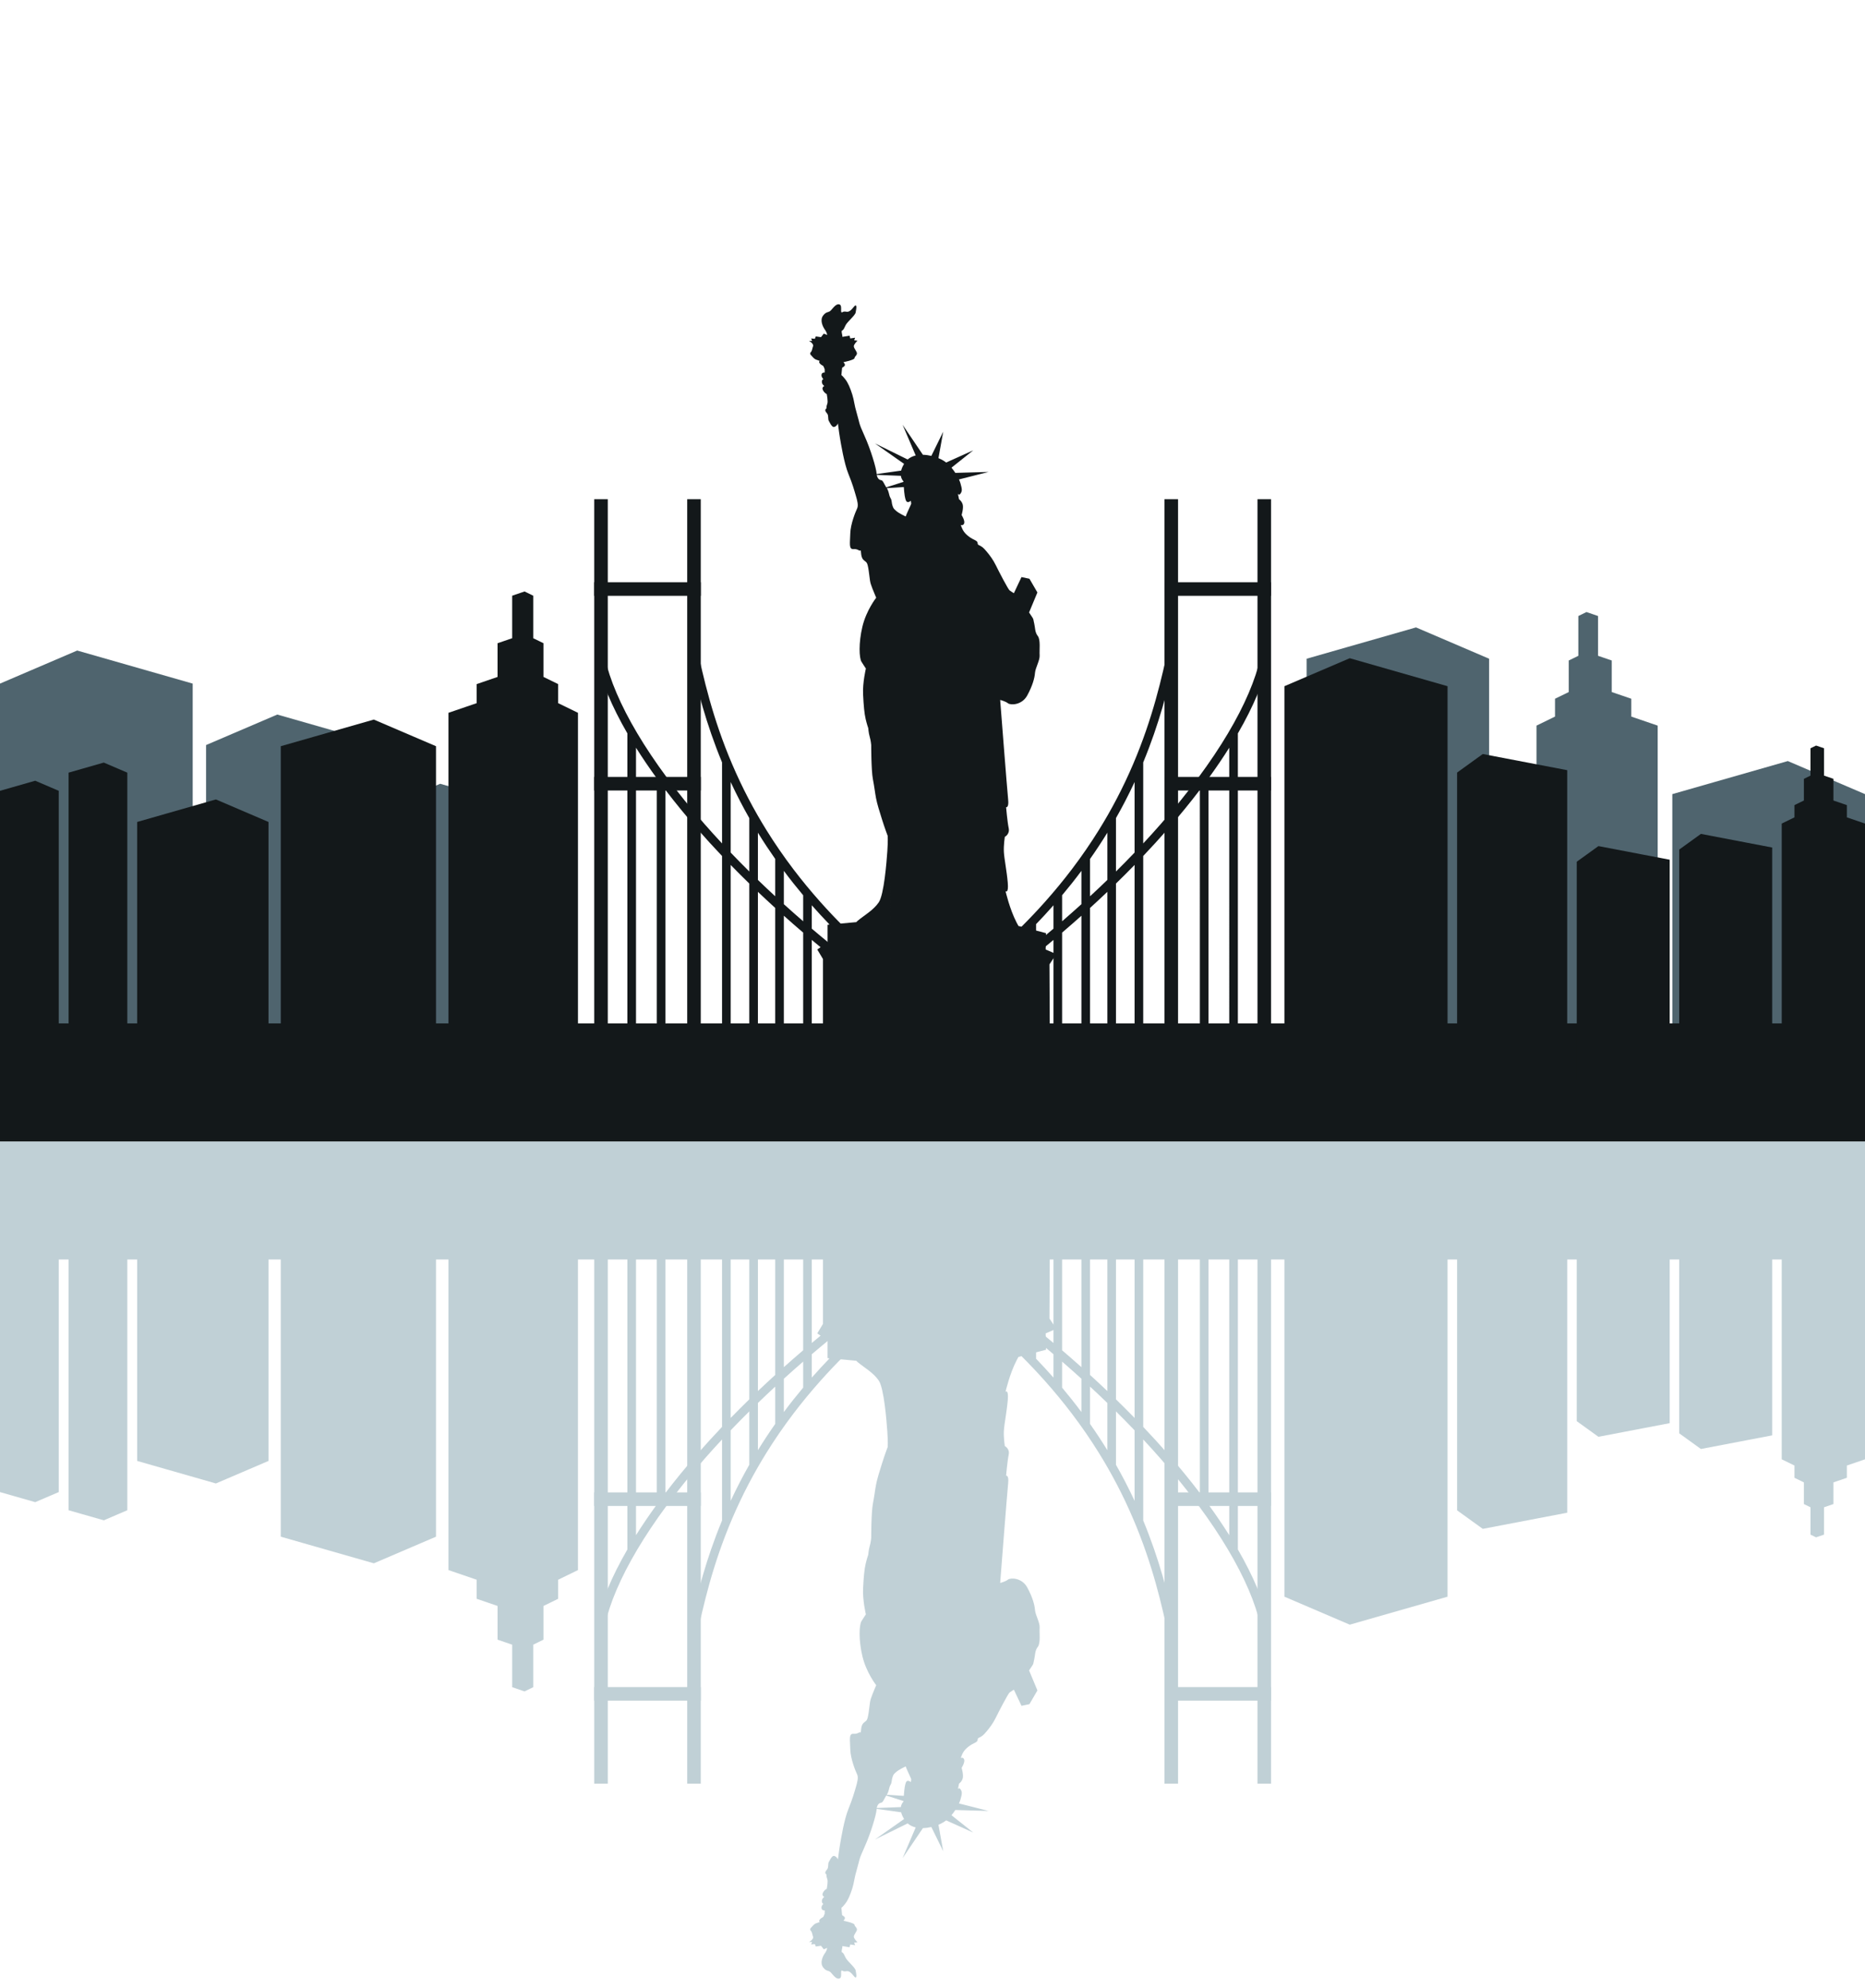 <?xml version="1.0" encoding="utf-8"?>
<!-- Generator: Adobe Illustrator 16.0.0, SVG Export Plug-In . SVG Version: 6.00 Build 0)  -->
<!DOCTYPE svg PUBLIC "-//W3C//DTD SVG 1.1//EN" "http://www.w3.org/Graphics/SVG/1.1/DTD/svg11.dtd">
<svg version="1.1" id="Capa_1" xmlns="http://www.w3.org/2000/svg" xmlns:xlink="http://www.w3.org/1999/xlink" x="0px" y="0px"
	 width="955.502px" height="1018.752px" viewBox="0 0 955.502 1018.752" enable-background="new 0 0 955.502 1018.752"
	 xml:space="preserve">
<g>
	<g>
		<g>
			<path fill-rule="evenodd" clip-rule="evenodd" fill="#C0D0D6" d="M491.311,924.012l15.185,3.843l-17.044-0.491
				c-0.581,0.899-1.248,1.806-1.986,2.669l11.154,8.885l-13.873-6.242c-0.472,0.372-0.963,0.713-1.472,1.019
				c-0.711,0.423-1.554,0.847-2.482,1.228l2.448,13.562l-6.079-12.404c-1.406,0.331-2.875,0.538-4.331,0.569l-10.411,15.397
				l6.717-15.753c-1.531-0.37-2.945-1.024-4.122-2.063l-8.976,4.423v-1.637l7.157-5.026c-0.796-1.293-1.262-2.443-1.504-3.449
				l-5.653-0.801v-1.661l5.502-0.217c0.276-1.871,1.325-2.802,1.325-2.802l0.017-0.291l-6.844-2.192v-0.926l7.013,0.464
				c0.117-1.641,0.286-3.546,0.479-4.554c0.377-1.992,0.663-3.042,1.519-3.131c0.855-0.097,1.614,0.658,1.614,0.658l0.188-1.518
				c0,0-0.852-2.087-1.517-3.414c-0.666-1.33-1.329-3.136-1.329-3.136s-3.609,1.708-4.842,2.849
				c-1.233,1.14-1.329,1.044-1.899,2.657c-0.57,1.615-0.189,2.562-1.045,3.99c-0.065,0.112-0.127,0.223-0.18,0.339V634.643h81.832
				l-0.195,40.918l3.508,5.26l-5.46,2.347l0.193,8.381l-14.129,3.675c-0.286,0.509-0.589,1.074-0.919,1.706
				c-3.607,6.932-5.697,16.138-5.697,16.138s1.613-1.517,1.141,4.274c-0.476,5.788-1.807,12.34-1.995,15.76
				c-0.189,3.414,0.474,7.781,0.474,7.781s2.659,1.333,1.994,4.465c-0.666,3.13-1.327,10.727-1.327,10.727s1.521-0.474,1.044,3.989
				c-0.477,4.458-4.084,50.977-4.084,50.977s2.659-0.664,3.988-1.708c1.327-1.042,7.121-1.042,9.876,3.983
				c2.75,5.035,3.793,9.019,3.984,11.586c0.19,2.562,2.563,6.457,2.375,9.019c-0.192,2.562,0.567,7.972-0.953,9.876
				c-1.518,1.895-1.329,4.362-1.801,6.262c-0.477,1.896-0.288,2.281-0.951,3.228c-0.664,0.947-1.708,2.563-1.708,2.563l4.271,10.253
				l-4.081,7.023l-4.08,0.853l-3.894-8.256c0,0-1.424,0.854-2.183,1.422c-0.76,0.572-5.604,9.876-7.026,12.817
				c-1.423,2.944-3.229,5.315-4.843,7.217c-1.613,1.896-2.183,2.37-3.795,3.132c-1.614,0.755,0.475,1.422-2.372,2.755
				c-2.852,1.326-5.319,3.417-6.271,5.788c-0.948,2.377-0.755,1.806-0.755,1.806s1.421-0.473,1.804,0.949
				c0.379,1.422-1.331,4.176-1.331,4.176s1.046,3.51,0.572,5.315c-0.477,1.806-1.899,2.752-1.899,2.752l-0.57,2.851
				c0,0,0.568-1.14,1.425,0.186c0.852,1.334,0.664,2.28-0.095,5.034C491.947,922.49,491.677,923.209,491.311,924.012z
				 M456.039,938.652l-7.776,3.828l7.776-5.465V938.652L456.039,938.652z M456.039,927.739v-1.661l-6.843,0.274
				c0.354-2.024,1.427-2.638,2.278-2.722c0.878-0.09,1.516-1.972,2.586-3.68l1.979,0.625v-0.926l-1.713-0.112
				c1.132-1.661,1.06-3.317,1.713-4.683V634.643h-34.396v43.645l-2.925,4.88l5.266,3.7v8.976l14.749,1.352
				c0.214,0.269,0.469,0.521,0.779,0.778c3.325,2.755,8.069,5.411,10.729,9.401c2.657,3.988,3.984,20.508,4.365,26.104
				c0.381,5.604,0.19,7.878,0.19,7.878s-1.708,4.56-2.94,8.548c-1.236,3.986-2.468,7.781-3.04,10.818
				c-0.57,3.044-0.762,5.315-1.612,9.78c-0.857,4.463-0.857,17.468-0.857,17.468s-0.188,2.277-0.757,4.177
				c-0.568,1.896-0.762,4.46-0.762,4.46s-0.662,1.806-1.329,4.653c-0.661,2.851-1.027,6.776-1.315,12.698
				c-0.288,5.923,1.434,13.172,1.434,13.172s-1.031,1.491-2.239,3.454c-1.208,1.952-1.553,9.545,0.459,17.997
				c2.013,8.453,7.073,14.839,7.073,14.839s-0.46,0.974-1.955,4.713c-1.493,3.741-1.148,4.082-1.897,9.142
				c-0.746,5.059-1.15,3.965-2.759,5.633c-1.609,1.672-0.864,5.121-1.553,4.721c-0.69-0.405-1.036,0.863-3.507,0.687
				c-2.476-0.169-1.726,3.105-1.612,7.995c0.114,4.891,2.761,11.271,3.507,12.824c0.751,1.553,0.12,3.971-0.688,6.672
				c-0.805,2.705-1.611,5.752-3.798,11.1c-2.182,5.347-3.852,15.644-4.366,18.69c-0.519,3.046-1.038,7.818-1.038,7.189
				c0-0.632-1.093-1.901-2.126-1.901c-1.035,0-2.359,2.935-2.359,2.935s-0.401,0.112-0.46,2.067
				c-0.056,1.954-0.805,1.959-1.321,2.991c-0.518,1.033,0.46,1.552,0.46,1.552s-0.116,1.098,0.399,2.3
				c0.521,1.21-0.283,5.059-0.283,5.059s-1.037,0.289-1.899,1.903c-0.862,1.609,0.689,2.184,0.689,2.184s-1.265,0.805-1.265,2.127
				c0,1.325,0.803,1.385,0.803,1.385s-1.205,1.092-0.974,2.354c0.229,1.27,1.608,1.04,1.608,1.04v1.666c0,0-0.347,1.039-0.718,1.693
				c-1.64,0.851-2.659,1.971-1.813,2.616c-0.564,0.201-1.161,0.416-1.667,0.576c-1.437,0.461-2.071,1.664-2.762,2.299
				c-0.691,0.636-0.517,1.329,0,1.785c0.519,0.459,0.749,2.473,1.094,3.105c-0.111,1.454-2.199,2.498-2.199,2.498l1.615-0.095
				l-0.475,1.324l1.895-0.188l0.479,1.237l2.658-0.384l1.421,1.806l1.718-0.676c-0.046,0.665-0.263,1.282-0.901,2.353
				c-1.38,1.844-2.933,5.236-1.148,7.593c1.781,2.358,2.758,1.207,4.139,2.817c1.381,1.613,2.876,3.508,4.373,2.815
				c1.493-0.686-0.061-4.771,1.379-3.907c1.438,0.861,2.242-0.4,3.794,0.633c1.555,1.035,2.704,3.451,3.163,2.699
				c0.457-0.743,0-1.954-0.172-3.442c-0.173-1.499-4.313-4.833-5.118-6.501c-0.804-1.666-1.093-2.476-1.784-2.765
				c-0.398-0.166-0.295-0.821-0.138-1.588v-0.006c0.114-0.548,0.255-1.154,0.255-1.682l3.638,0.612l0.383-1.428l2.465,0.384
				l-0.475-1.33l1.71-0.193c0,0-1.141-1.038-1.71-2.178c-0.572-1.141,0.475-2.094,1.234-3.611c0.76-1.52-1.046-2.184-1.046-3.135
				c0-0.946-5.692-2.086-5.692-2.086s0.854-0.853,0.759-1.517c-0.095-0.666-1.424-1.333-1.424-1.333l-0.381-3.793
				c0,0,0.381-0.094,1.899-1.996c1.518-1.896,2.66-4.651,3.702-7.973c1.044-3.323,0.854-4.748,2.373-9.876
				c1.519-5.123,0.664-4.177,3.893-11.297c3.229-7.117,5.979-16.519,6.173-19.175c0.007-0.131,0.02-0.25,0.034-0.375
				L456.039,927.739z"/>
			<g>
				<rect x="304.439" y="620.879" fill-rule="evenodd" clip-rule="evenodd" fill="#C0D0D6" width="6.946" height="292.999"/>
				<rect x="352.079" y="620.879" fill-rule="evenodd" clip-rule="evenodd" fill="#C0D0D6" width="6.947" height="292.999"/>
				<rect x="304.439" y="864.384" fill-rule="evenodd" clip-rule="evenodd" fill="#C0D0D6" width="54.587" height="6.944"/>
				<rect x="304.439" y="764.639" fill-rule="evenodd" clip-rule="evenodd" fill="#C0D0D6" width="54.587" height="6.95"/>
			</g>
			<path fill="#C0D0D6" d="M576.52,769.213c11.404,24.074,17.073,45.983,20.924,63.531l4.314-0.935
				c-3.272-14.909-7.841-32.934-16.051-52.77v-41.523c3.121,3.351,6.132,6.68,9.026,9.988
				c28.617,32.648,46.063,62.646,51.023,85.239l4.316-0.935c-2.442-11.121-7.781-23.942-15.866-37.925V631.131h-4.422V786.56
				c-3.204-5.097-6.755-10.332-10.638-15.675V633.979h-4.423v130.967c-5.058-6.642-10.622-13.438-16.674-20.346
				c-3.911-4.463-8.028-8.97-12.344-13.513v-97.108h-4.423v92.517c-1.563-1.608-3.151-3.218-4.765-4.825v6.254
				c1.613,1.64,3.201,3.275,4.765,4.909v36.142c-1.485-3.197-3.074-6.436-4.765-9.707V769.213z M562.898,744.254
				c1.608,2.584,3.145,5.157,4.609,7.713c3.35,5.847,6.337,11.604,9.013,17.246v-9.945c-1.504-2.897-3.091-5.821-4.77-8.771V723.14
				c1.615,1.598,3.2,3.191,4.77,4.784v-6.254c-1.569-1.566-3.159-3.126-4.77-4.699v-82.992h-4.42v78.739
				c-1.459-1.392-2.937-2.78-4.433-4.173v6.036c1.496,1.41,2.976,2.827,4.433,4.238v24.204c-1.417-2.307-2.896-4.629-4.433-6.956
				V744.254z M549.096,724.222c5.13,6.746,9.704,13.437,13.802,20.032v-8.187c-1.424-2.163-2.898-4.331-4.432-6.511v-19.119
				c1.494,1.385,2.972,2.763,4.432,4.144v-6.036c-1.46-1.363-2.938-2.721-4.432-4.085v-70.481h-4.423v66.492
				c-1.63-1.454-3.279-2.913-4.947-4.369v5.861c1.67,1.475,3.317,2.957,4.947,4.434v17.064c-1.595-2.144-3.243-4.283-4.947-6.437
				V724.222z M535.272,707.448c5.005,5.618,9.602,11.219,13.824,16.773v-7.197c-1.598-2.012-3.247-4.036-4.946-6.06v-13.334
				c1.666,1.443,3.314,2.889,4.946,4.332v-5.861c-1.632-1.425-3.28-2.848-4.946-4.276v-57.847h-4.419v54.102
				c-1.476-1.234-2.961-2.47-4.459-3.701v5.715c1.5,1.249,2.983,2.5,4.459,3.753v11.981c-1.452-1.65-2.94-3.295-4.459-4.946V707.448
				z M420.362,707.448c15.069-16.906,33.866-33.982,57.457-50.648c23.584,16.666,42.383,33.742,57.453,50.648v-6.566
				c-1.454-1.577-2.939-3.155-4.456-4.729v-9.738c1.497,1.226,2.985,2.455,4.456,3.68v-5.715c-1.471-1.212-2.959-2.43-4.456-3.637
				v-46.764h-4.42v43.22c-10.516-8.354-21.648-16.681-33.372-24.895l-2.521,3.607c12.677,8.882,24.648,17.884,35.894,26.919v8.826
				c-13.233-13.199-28.842-26.403-47.318-39.353l-1.259,1.806l-1.263-1.806c-18.478,12.949-34.086,26.153-47.318,39.353v-8.826
				c11.247-9.035,23.219-18.037,35.894-26.919l-2.521-3.607c-11.726,8.214-22.855,16.541-33.373,24.895v-43.22h-4.42v46.764
				c-1.499,1.207-2.984,2.425-4.456,3.637v5.715c1.472-1.225,2.957-2.454,4.456-3.68v9.738c-1.518,1.574-3.004,3.152-4.456,4.729
				V707.448z M406.536,724.222c4.223-5.555,8.82-11.155,13.826-16.773v-6.566c-1.521,1.651-3.006,3.296-4.458,4.946v-11.981
				c1.472-1.253,2.956-2.504,4.458-3.753v-5.715c-1.498,1.231-2.986,2.467-4.458,3.701v-54.102h-4.42v57.847
				c-1.668,1.429-3.316,2.852-4.948,4.276v5.861c1.63-1.443,3.28-2.889,4.948-4.332v13.334c-1.698,2.023-3.348,4.048-4.948,6.06
				V724.222z M392.734,744.254c4.1-6.596,8.674-13.286,13.802-20.032v-7.197c-1.705,2.153-3.354,4.293-4.946,6.437v-17.064
				c1.628-1.477,3.278-2.959,4.946-4.434v-5.861c-1.668,1.456-3.316,2.915-4.946,4.369v-66.492h-4.421v70.481
				c-1.495,1.364-2.971,2.722-4.435,4.085v6.036c1.459-1.381,2.939-2.759,4.435-4.144v19.119c-1.53,2.18-3.009,4.348-4.435,6.511
				V744.254z M379.115,769.213c2.674-5.643,5.658-11.399,9.012-17.246c1.464-2.556,2.999-5.129,4.607-7.713v-8.187
				c-1.536,2.327-3.012,4.649-4.431,6.956v-24.204c1.459-1.411,2.935-2.822,4.431-4.238v-6.036
				c-1.494,1.393-2.972,2.781-4.431,4.173v-78.739h-4.42v82.992c-1.613,1.573-3.202,3.139-4.768,4.699v6.254
				c1.566-1.593,3.153-3.187,4.768-4.784v27.356c-1.679,2.95-3.267,5.874-4.768,8.778V769.213z M358.192,832.744
				c3.85-17.548,9.517-39.457,20.923-63.531v-9.938c-1.694,3.271-3.281,6.503-4.767,9.7v-36.142c1.563-1.634,3.152-3.27,4.767-4.909
				v-6.254c-1.615,1.614-3.2,3.217-4.767,4.825v-92.517h-4.421v97.108c-4.317,4.543-8.431,9.05-12.343,13.513
				c-6.054,6.907-11.615,13.704-16.677,20.346V633.979h-4.422v136.906c-3.883,5.343-7.433,10.578-10.636,15.675V631.131h-4.421
				v162.754c-8.085,13.982-13.426,26.804-15.864,37.925l4.314,0.935c4.958-22.594,22.403-52.591,51.021-85.239
				c2.897-3.309,5.906-6.638,9.028-9.988v41.523c-8.211,19.836-12.781,37.86-16.053,52.77L358.192,832.744z"/>
			<g>
				<rect x="644.249" y="620.879" fill-rule="evenodd" clip-rule="evenodd" fill="#C0D0D6" width="6.947" height="292.999"/>
				<rect x="596.606" y="620.879" fill-rule="evenodd" clip-rule="evenodd" fill="#C0D0D6" width="6.949" height="292.999"/>
				<rect x="596.606" y="864.384" fill-rule="evenodd" clip-rule="evenodd" fill="#C0D0D6" width="54.588" height="6.944"/>
				<rect x="596.606" y="764.639" fill-rule="evenodd" clip-rule="evenodd" fill="#C0D0D6" width="54.588" height="6.95"/>
			</g>
		</g>
		<polygon fill-rule="evenodd" clip-rule="evenodd" fill="#C0D0D6" points="296.111,804.442 285.962,809.389 285.962,819.154 
			278.452,822.818 278.452,840.092 273.194,842.658 273.194,864.439 268.742,866.605 268.742,866.612 262.401,864.439 
			262.401,842.658 254.914,840.092 254.914,822.818 244.217,819.154 244.217,809.389 229.764,804.442 229.764,620.879 
			268.742,620.879 268.742,620.879 296.111,620.879 		"/>
		<polygon fill-rule="evenodd" clip-rule="evenodd" fill="#C0D0D6" points="658.048,818.071 670.461,823.39 691.525,832.41 
			691.525,832.378 691.527,832.41 723.053,823.39 741.629,818.071 741.629,620.879 691.527,620.879 691.525,620.899 
			691.525,620.879 658.048,620.879 		"/>
		<rect y="584.828" fill-rule="evenodd" clip-rule="evenodd" fill="#C0D0D6" width="955.502" height="60.478"/>
		<polygon fill-rule="evenodd" clip-rule="evenodd" fill="#C0D0D6" points="912.837,747.689 919.363,750.874 919.363,757.155 
			924.192,759.509 924.192,770.613 927.573,772.264 927.573,786.27 930.437,787.67 930.437,787.67 934.514,786.27 934.514,772.264 
			939.329,770.613 939.329,759.509 946.208,757.155 946.208,750.874 955.502,747.689 955.502,629.651 930.437,629.651 
			930.437,629.651 912.837,629.651 		"/>
		<polygon fill-rule="evenodd" clip-rule="evenodd" fill="#C0D0D6" points="746.516,773.826 759.675,783.324 759.675,783.324 
			786.891,778.119 802.932,775.05 802.932,640.964 746.516,640.964 		"/>
		<polygon fill-rule="evenodd" clip-rule="evenodd" fill="#C0D0D6" points="807.818,728.137 818.927,736.152 818.927,736.152 
			841.901,731.757 855.443,729.168 855.443,615.984 807.818,615.984 		"/>
		<polygon fill-rule="evenodd" clip-rule="evenodd" fill="#C0D0D6" points="860.327,734.382 871.435,742.401 871.435,742.401 
			894.413,738.007 907.951,735.418 907.951,622.233 860.327,622.233 		"/>
		<polygon fill-rule="evenodd" clip-rule="evenodd" fill="#C0D0D6" points="223.383,787.328 211.572,792.389 191.526,800.979 
			191.526,800.943 191.526,800.975 161.525,792.389 143.847,787.328 143.847,624.438 191.526,624.438 191.526,624.456 
			191.526,624.438 223.383,624.438 		"/>
		<polygon fill-rule="evenodd" clip-rule="evenodd" fill="#C0D0D6" points="137.559,748.516 127.564,752.797 110.608,760.063 
			110.608,760.031 110.605,760.063 85.222,752.797 70.266,748.516 70.266,637.199 110.605,637.199 110.608,637.221 110.608,637.199 
			137.559,637.199 		"/>
		<polygon fill-rule="evenodd" clip-rule="evenodd" fill="#C0D0D6" points="65.227,773.777 60.758,775.695 53.173,778.946 
			53.173,778.93 53.173,778.939 41.823,775.695 35.132,773.777 35.132,632.033 53.173,632.033 53.173,632.043 53.173,632.033 
			65.227,632.033 		"/>
		<polygon fill-rule="evenodd" clip-rule="evenodd" fill="#C0D0D6" points="30.094,764.479 25.625,766.391 18.041,769.644 
			18.041,769.629 18.041,769.639 6.69,766.391 0,764.479 0,622.731 18.041,622.731 18.041,622.742 18.041,622.731 30.094,622.731 		
			"/>
	</g>
	<g>
		<polygon fill-rule="evenodd" clip-rule="evenodd" fill="#4F646E" points="0,350.248 14.662,343.965 39.541,333.308 
			39.541,333.351 39.543,333.308 76.779,343.965 98.724,350.248 98.724,552.436 39.543,552.436 39.541,552.407 39.541,552.434 
			0,552.434 		"/>
		<polygon fill-rule="evenodd" clip-rule="evenodd" fill="#4F646E" points="955.502,406.872 940.839,400.593 915.959,389.935 
			915.959,389.977 915.959,389.935 878.722,400.593 856.779,406.875 856.779,565.825 915.959,565.825 915.959,565.798 
			915.959,565.825 955.502,565.825 		"/>
		<polygon fill-rule="evenodd" clip-rule="evenodd" fill="#4F646E" points="762.927,337.507 749.042,331.555 725.474,321.461 
			725.474,321.499 725.47,321.461 690.2,331.555 669.414,337.507 669.414,540.511 725.47,540.511 725.474,540.484 725.474,540.507 
			762.927,540.507 		"/>
		<polygon fill-rule="evenodd" clip-rule="evenodd" fill="#4F646E" points="787.19,371.779 796.687,367.146 796.687,358.005 
			803.714,354.578 803.714,338.41 808.634,336.011 808.634,315.623 812.804,313.589 812.804,313.589 818.739,315.621 
			818.739,336.008 825.749,338.41 825.749,354.578 835.761,358.005 835.761,367.146 849.292,371.779 849.292,546.667 
			812.804,546.667 812.804,546.671 787.19,546.671 		"/>
		<polygon fill-rule="evenodd" clip-rule="evenodd" fill="#4F646E" points="105.577,381.734 119.103,375.939 142.06,366.104 
			142.06,366.142 142.062,366.104 176.42,375.939 196.667,381.734 196.667,568.293 142.062,568.293 142.06,568.267 142.06,568.29 
			105.577,568.29 		"/>
		<polygon fill-rule="evenodd" clip-rule="evenodd" fill="#4F646E" points="196.667,413.919 207.358,409.339 225.506,401.568 
			225.506,401.597 225.506,401.568 252.661,409.339 268.665,413.919 268.665,561.378 225.506,561.378 225.506,561.357 
			225.506,561.374 196.667,561.374 		"/>
	</g>
	<g>
		<g>
			<path fill-rule="evenodd" clip-rule="evenodd" fill="#13181A" d="M491.311,245.64l15.185-3.84l-17.044,0.488
				c-0.581-0.895-1.248-1.802-1.986-2.663l11.154-8.89l-13.873,6.245c-0.472-0.373-0.963-0.715-1.472-1.017
				c-0.711-0.426-1.554-0.845-2.482-1.229l2.448-13.563l-6.079,12.405c-1.408-0.328-2.875-0.538-4.335-0.569l-10.407-15.399
				l6.717,15.756c-1.531,0.365-2.943,1.022-4.122,2.061l-8.976-4.42v1.635l7.155,5.03c-0.794,1.287-1.26,2.437-1.5,3.443l-5.655,0.8
				v1.662l5.502,0.218c0.276,1.867,1.321,2.802,1.321,2.802l0.017,0.294l-6.84,2.186v0.929l7.013-0.463
				c0.117,1.64,0.286,3.545,0.479,4.554c0.381,1.995,0.663,3.04,1.519,3.135c0.855,0.094,1.614-0.666,1.614-0.666l0.188,1.521
				c0,0-0.855,2.088-1.517,3.417c-0.666,1.329-1.329,3.129-1.329,3.129s-3.609-1.705-4.842-2.845
				c-1.233-1.139-1.329-1.042-1.899-2.657c-0.566-1.616-0.189-2.564-1.045-3.989c-0.065-0.112-0.127-0.223-0.18-0.338V535.01h81.828
				l-0.191-40.914l3.508-5.265l-5.457-2.344l0.19-8.383l-14.129-3.678c-0.284-0.504-0.589-1.068-0.922-1.702
				c-3.604-6.929-5.694-16.139-5.694-16.139s1.615,1.518,1.141-4.271c-0.476-5.792-1.805-12.342-1.993-15.76
				c-0.191-3.417,0.477-7.785,0.477-7.785s2.656-1.33,1.991-4.462c-0.668-3.131-1.331-10.727-1.331-10.727s1.522,0.475,1.046-3.986
				c-0.477-4.464-4.084-50.979-4.084-50.979s2.659,0.663,3.988,1.708c1.327,1.044,7.121,1.044,9.876-3.987
				c2.75-5.031,3.795-9.018,3.981-11.583c0.193-2.562,2.565-6.455,2.376-9.017c-0.192-2.562,0.567-7.977-0.948-9.875
				c-1.521-1.896-1.328-4.364-1.802-6.264c-0.479-1.898-0.29-2.277-0.953-3.228c-0.664-0.951-1.708-2.565-1.708-2.565l4.269-10.25
				l-4.079-7.025l-4.08-0.853l-3.892,8.258c0,0-1.426-0.854-2.185-1.427c-0.76-0.567-5.605-9.87-7.026-12.812
				c-1.423-2.943-3.229-5.316-4.843-7.215c-1.613-1.899-2.179-2.376-3.795-3.133c-1.614-0.764,0.473-1.424-2.372-2.753
				c-2.852-1.332-5.319-3.422-6.271-5.792c-0.948-2.375-0.757-1.804-0.757-1.804s1.423,0.475,1.806-0.95
				c0.379-1.422-1.331-4.175-1.331-4.175s1.046-3.51,0.572-5.315c-0.477-1.804-1.899-2.754-1.899-2.754l-0.57-2.847
				c0,0,0.57,1.137,1.423-0.189c0.857-1.332,0.668-2.28-0.093-5.034C491.947,247.163,491.677,246.448,491.311,245.64z
				 M456.039,231.004l-7.778-3.83l7.778,5.464V231.004L456.039,231.004z M456.039,241.912v1.662l-6.843-0.274
				c0.354,2.026,1.427,2.642,2.278,2.727c0.878,0.088,1.514,1.968,2.582,3.678l1.982-0.631v0.929l-1.713,0.111
				c1.132,1.663,1.06,3.322,1.713,4.685V535.01h-34.4v-43.643l-2.921-4.879l5.266-3.702v-8.972l14.749-1.356
				c0.214-0.261,0.474-0.528,0.779-0.78c3.325-2.751,8.069-5.411,10.729-9.396c2.661-3.99,3.988-20.508,4.365-26.109
				c0.379-5.599,0.19-7.879,0.19-7.879s-1.708-4.557-2.94-8.543c-1.236-3.986-2.471-7.784-3.04-10.824
				c-0.57-3.039-0.762-5.316-1.612-9.778c-0.857-4.462-0.857-17.466-0.857-17.466s-0.191-2.277-0.761-4.178
				c-0.564-1.897-0.756-4.461-0.756-4.461s-0.664-1.803-1.329-4.65c-0.663-2.85-1.029-6.778-1.317-12.701
				c-0.288-5.925,1.438-13.169,1.438-13.169s-1.036-1.497-2.242-3.452c-1.21-1.957-1.555-9.544,0.457-18
				c2.017-8.453,7.073-14.836,7.073-14.836s-0.46-0.977-1.955-4.714c-1.493-3.739-1.148-4.085-1.896-9.145
				c-0.748-5.057-1.152-3.968-2.761-5.636c-1.609-1.667-0.864-5.118-1.557-4.717c-0.687,0.406-1.032-0.859-3.503-0.688
				c-2.476,0.172-1.726-3.105-1.612-7.994c0.114-4.888,2.761-11.27,3.507-12.825c0.747-1.553,0.12-3.969-0.688-6.669
				c-0.801-2.706-1.608-5.752-3.798-11.1c-2.182-5.347-3.85-15.641-4.365-18.69c-0.52-3.049-1.039-7.819-1.039-7.185
				c0,0.628-1.093,1.893-2.126,1.893c-1.035,0-2.359-2.932-2.359-2.932s-0.399-0.112-0.459-2.066
				c-0.057-1.958-0.806-1.958-1.322-2.994c-0.52-1.036,0.459-1.55,0.459-1.55s-0.113-1.092,0.403-2.301
				c0.52-1.209-0.286-5.061-0.286-5.061s-1.037-0.287-1.899-1.901c-0.862-1.608,0.689-2.183,0.689-2.183s-1.265-0.805-1.265-2.125
				c0-1.326,0.806-1.382,0.806-1.382s-1.208-1.092-0.977-2.36c0.227-1.262,1.608-1.03,1.608-1.03v-1.672
				c0,0-0.347-1.037-0.718-1.692c-1.64-0.854-2.663-1.973-1.813-2.615c-0.563-0.208-1.161-0.418-1.667-0.581
				c-1.437-0.46-2.071-1.669-2.762-2.3c-0.691-0.631-0.514-1.321,0-1.782c0.519-0.458,0.749-2.471,1.091-3.105
				c-0.108-1.454-2.196-2.497-2.196-2.497l1.615,0.095l-0.477-1.33l1.896,0.192l0.476-1.235l2.661,0.378l1.421-1.802l1.718,0.679
				c-0.046-0.668-0.266-1.287-0.901-2.357c-1.378-1.843-2.933-5.233-1.148-7.592c1.781-2.357,2.758-1.208,4.139-2.816
				c1.379-1.614,2.878-3.509,4.373-2.82c1.493,0.69-0.061,4.775,1.379,3.912c1.438-0.866,2.242,0.399,3.79-0.634
				c1.559-1.033,2.706-3.449,3.167-2.7c0.457,0.745,0,1.951-0.172,3.449c-0.173,1.494-4.313,4.83-5.118,6.498
				c-0.804,1.667-1.094,2.474-1.784,2.762c-0.398,0.165-0.292,0.82-0.138,1.589l0,0c0.114,0.552,0.255,1.159,0.255,1.686l3.64-0.612
				l0.376,1.424l2.47-0.377l-0.475,1.33l1.71,0.188c0,0-1.138,1.044-1.71,2.181c-0.572,1.144,0.475,2.091,1.234,3.61
				c0.76,1.52-1.046,2.183-1.046,3.134c0,0.948-5.692,2.088-5.692,2.088s0.854,0.855,0.759,1.517
				c-0.097,0.667-1.423,1.333-1.423,1.333l-0.382,3.798c0,0,0.382,0.093,1.899,1.991c1.518,1.897,2.655,4.654,3.702,7.975
				c1.044,3.321,0.854,4.746,2.373,9.874c1.519,5.125,0.664,4.177,3.893,11.295c3.225,7.122,5.979,16.517,6.169,19.178
				c0.011,0.128,0.023,0.251,0.038,0.373L456.039,241.912z"/>
			<g>
				<rect x="304.439" y="255.779" fill-rule="evenodd" clip-rule="evenodd" fill="#13181A" width="6.946" height="292.996"/>
				<rect x="352.079" y="255.779" fill-rule="evenodd" clip-rule="evenodd" fill="#13181A" width="6.947" height="292.996"/>
				<rect x="304.439" y="298.321" fill-rule="evenodd" clip-rule="evenodd" fill="#13181A" width="54.587" height="6.948"/>
				<rect x="304.439" y="398.065" fill-rule="evenodd" clip-rule="evenodd" fill="#13181A" width="54.587" height="6.948"/>
			</g>
			<path fill="#13181A" d="M576.518,400.445c11.406-24.075,17.075-45.987,20.926-63.532l4.314,0.93
				c-3.272,14.91-7.839,32.935-16.051,52.771v41.527c3.123-3.354,6.132-6.682,9.026-9.988c28.617-32.653,46.061-62.648,51.023-85.24
				l4.316,0.93c-2.442,11.125-7.781,23.947-15.87,37.925v162.753h-4.418V383.093c-3.204,5.098-6.753,10.333-10.638,15.676v136.904
				h-4.423V404.708c-5.062,6.641-10.62,13.438-16.674,20.346c-3.911,4.461-8.028,8.972-12.344,13.513v97.105h-4.423v-92.511
				c-1.563,1.602-3.155,3.211-4.767,4.822v-6.249c1.615-1.642,3.203-3.281,4.767-4.917V400.68c-1.489,3.199-3.074,6.435-4.767,9.705
				V400.445z M562.898,425.4c1.608-2.589,3.145-5.16,4.612-7.712c3.347-5.849,6.334-11.604,9.008-17.243v9.94
				c-1.506,2.9-3.089,5.824-4.77,8.772v27.355c1.612-1.598,3.202-3.189,4.77-4.777v6.249c-1.567,1.563-3.157,3.129-4.77,4.698
				v82.991h-4.416v-78.736c-1.461,1.391-2.938,2.781-4.435,4.175v-6.039c1.496-1.418,2.974-2.826,4.435-4.234v-24.211
				c-1.419,2.31-2.898,4.631-4.435,6.961V425.4z M549.098,445.43c5.128-6.749,9.702-13.439,13.8-20.03v8.189
				c-1.424,2.16-2.903,4.328-4.432,6.507v19.121c1.494-1.384,2.972-2.763,4.432-4.143v6.039c-1.46,1.361-2.938,2.721-4.432,4.083
				v70.479h-4.421v-66.49c-1.629,1.457-3.279,2.914-4.947,4.371v-5.865c1.668-1.478,3.318-2.951,4.947-4.427v-17.066
				c-1.597,2.139-3.245,4.283-4.947,6.433V445.43z M535.272,462.203c5.005-5.617,9.602-11.215,13.826-16.773v7.199
				c-1.6,2.016-3.249,4.037-4.948,6.059v13.334c1.666-1.447,3.316-2.891,4.948-4.333v5.865c-1.634,1.424-3.282,2.849-4.948,4.274
				v57.845h-4.419v-54.1c-1.476,1.235-2.959,2.468-4.459,3.702v-5.716c1.5-1.249,2.983-2.499,4.459-3.75V463.83
				c-1.452,1.643-2.938,3.291-4.459,4.943V462.203z M420.362,462.205c15.069,16.906,33.868,33.981,57.457,50.646
				c23.589-16.665,42.383-33.741,57.453-50.649v6.571c-1.454,1.574-2.939,3.15-4.456,4.728v9.737
				c1.502-1.224,2.985-2.453,4.456-3.68v5.716c-1.471,1.214-2.959,2.428-4.456,3.639v46.76h-4.42v-43.216
				c-10.52,8.354-21.648,16.676-33.372,24.893l-2.523-3.606c12.679-8.884,24.65-17.885,35.896-26.92V478
				c-13.229,13.196-28.842,26.403-47.318,39.349l-1.259-1.803l-1.263,1.803c-18.476-12.946-34.086-26.153-47.318-39.349v8.823
				c11.247,9.035,23.219,18.036,35.894,26.92l-2.522,3.606c-11.724-8.217-22.854-16.539-33.371-24.893v43.216h-4.42v-46.76
				c-1.499-1.21-2.984-2.425-4.456-3.638v-5.717c1.472,1.231,2.957,2.456,4.456,3.68v-9.737c-1.52-1.575-3.004-3.153-4.456-4.728
				V462.205z M406.536,445.433c4.223,5.555,8.82,11.153,13.826,16.772v6.568c-1.521-1.649-3.006-3.298-4.458-4.943v11.979
				c1.472,1.251,2.956,2.501,4.458,3.75v5.717c-1.502-1.235-2.986-2.468-4.458-3.703v54.1h-4.418v-57.845
				c-1.67-1.425-3.318-2.85-4.95-4.274v-5.865c1.63,1.442,3.28,2.89,4.95,4.333v-13.334c-1.7-2.022-3.35-4.042-4.95-6.059V445.433z
				 M392.734,425.4c4.1,6.591,8.674,13.281,13.802,20.033v7.196c-1.705-2.15-3.354-4.294-4.948-6.433v17.066
				c1.63,1.472,3.28,2.949,4.948,4.427v5.865c-1.668-1.458-3.316-2.914-4.948-4.371v66.49h-4.419v-70.479
				c-1.495-1.364-2.971-2.725-4.435-4.083v-6.039c1.459,1.377,2.939,2.759,4.435,4.143v-19.121c-1.53-2.179-3.009-4.35-4.435-6.509
				V425.4z M379.115,400.44c2.674,5.639,5.658,11.399,9.012,17.248c1.464,2.551,2.999,5.123,4.607,7.712v8.187
				c-1.536-2.331-3.012-4.649-4.431-6.958v24.211c1.459,1.408,2.937,2.816,4.431,4.234v6.039c-1.494-1.394-2.972-2.785-4.431-4.175
				v78.736h-4.42v-82.991c-1.613-1.568-3.202-3.135-4.768-4.698v-6.253c1.566,1.592,3.153,3.184,4.768,4.782v-27.355
				c-1.679-2.95-3.267-5.875-4.768-8.772V400.44z M358.192,336.913c3.85,17.545,9.517,39.454,20.923,63.527v9.945
				c-1.694-3.271-3.281-6.509-4.767-9.705v36.139c1.563,1.635,3.152,3.271,4.767,4.912v6.253c-1.615-1.614-3.2-3.22-4.767-4.822
				v92.511h-4.421v-97.105c-4.317-4.542-8.431-9.052-12.343-13.513c-6.054-6.908-11.615-13.706-16.679-20.346v130.965h-4.42V398.769
				c-3.885-5.342-7.429-10.578-10.636-15.676v155.429h-4.421V375.769c-8.081-13.982-13.426-26.8-15.864-37.925l4.314-0.93
				c4.958,22.592,22.403,52.587,51.021,85.24c2.897,3.306,5.906,6.634,9.028,9.988v-41.527
				c-8.211-19.835-12.781-37.86-16.053-52.771L358.192,336.913z"/>
			<g>
				<rect x="644.249" y="255.779" fill-rule="evenodd" clip-rule="evenodd" fill="#13181A" width="6.947" height="292.996"/>
				<rect x="596.606" y="255.779" fill-rule="evenodd" clip-rule="evenodd" fill="#13181A" width="6.949" height="292.996"/>
				<rect x="596.606" y="298.321" fill-rule="evenodd" clip-rule="evenodd" fill="#13181A" width="54.588" height="6.948"/>
				<rect x="596.606" y="398.065" fill-rule="evenodd" clip-rule="evenodd" fill="#13181A" width="54.588" height="6.948"/>
			</g>
		</g>
		<polygon fill-rule="evenodd" clip-rule="evenodd" fill="#13181A" points="296.113,365.212 285.962,360.264 285.962,350.501 
			278.452,346.833 278.452,329.562 273.194,326.995 273.194,305.215 268.742,303.045 268.742,303.045 262.401,305.215 
			262.401,326.995 254.914,329.562 254.914,346.833 244.217,350.501 244.217,360.264 229.764,365.212 229.764,548.775 
			268.742,548.775 268.742,548.775 296.113,548.775 		"/>
		<polygon fill-rule="evenodd" clip-rule="evenodd" fill="#13181A" points="658.048,351.582 670.461,346.266 691.523,337.241 
			691.523,337.274 691.525,337.243 723.053,346.266 741.629,351.582 741.629,548.775 691.525,548.775 691.523,548.754 
			691.523,548.775 658.048,548.775 		"/>
		<rect y="524.351" fill-rule="evenodd" clip-rule="evenodd" fill="#13181A" width="955.502" height="60.476"/>
		<polygon fill-rule="evenodd" clip-rule="evenodd" fill="#13181A" points="912.837,421.962 919.363,418.782 919.363,412.5 
			924.192,410.149 924.192,399.04 927.573,397.391 927.573,383.386 930.437,381.988 930.437,381.988 934.514,383.382 
			934.514,397.389 939.329,399.04 939.329,410.146 946.208,412.502 946.208,418.782 955.502,421.965 955.502,540.002 
			930.437,540.002 930.437,540.003 912.837,540.003 		"/>
		<polygon fill-rule="evenodd" clip-rule="evenodd" fill="#13181A" points="746.516,395.828 759.675,386.331 759.677,386.331 
			786.891,391.537 802.932,394.606 802.932,528.685 746.516,528.685 		"/>
		<polygon fill-rule="evenodd" clip-rule="evenodd" fill="#13181A" points="807.818,441.517 818.927,433.499 818.927,433.499 
			841.901,437.896 855.443,440.484 855.443,553.667 807.818,553.667 		"/>
		<polygon fill-rule="evenodd" clip-rule="evenodd" fill="#13181A" points="860.327,435.271 871.435,427.252 871.435,427.252 
			894.413,431.649 907.951,434.239 907.951,547.421 860.327,547.421 		"/>
		<polygon fill-rule="evenodd" clip-rule="evenodd" fill="#13181A" points="223.383,382.323 211.572,377.266 191.526,368.676 
			191.526,368.711 191.526,368.676 161.525,377.266 143.847,382.323 143.847,545.217 191.526,545.217 191.526,545.196 
			191.526,545.217 223.383,545.217 		"/>
		<polygon fill-rule="evenodd" clip-rule="evenodd" fill="#13181A" points="137.559,421.139 127.564,416.859 110.605,409.591 
			110.605,409.62 110.605,409.594 85.222,416.859 70.266,421.139 70.266,532.454 110.605,532.454 110.605,532.433 110.605,532.454 
			137.559,532.454 		"/>
		<polygon fill-rule="evenodd" clip-rule="evenodd" fill="#13181A" points="65.227,395.876 60.758,393.961 53.173,390.712 
			53.173,390.726 53.173,390.712 41.823,393.961 35.132,395.876 35.132,537.622 53.173,537.622 53.173,537.61 53.173,537.622 
			65.227,537.622 		"/>
		<polygon fill-rule="evenodd" clip-rule="evenodd" fill="#13181A" points="30.094,405.176 25.625,403.261 18.041,400.013 
			18.041,400.022 18.041,400.013 6.69,403.261 0,405.176 0,546.922 18.041,546.922 18.041,546.912 18.041,546.922 30.094,546.922 		
			"/>
	</g>
</g>
</svg>
